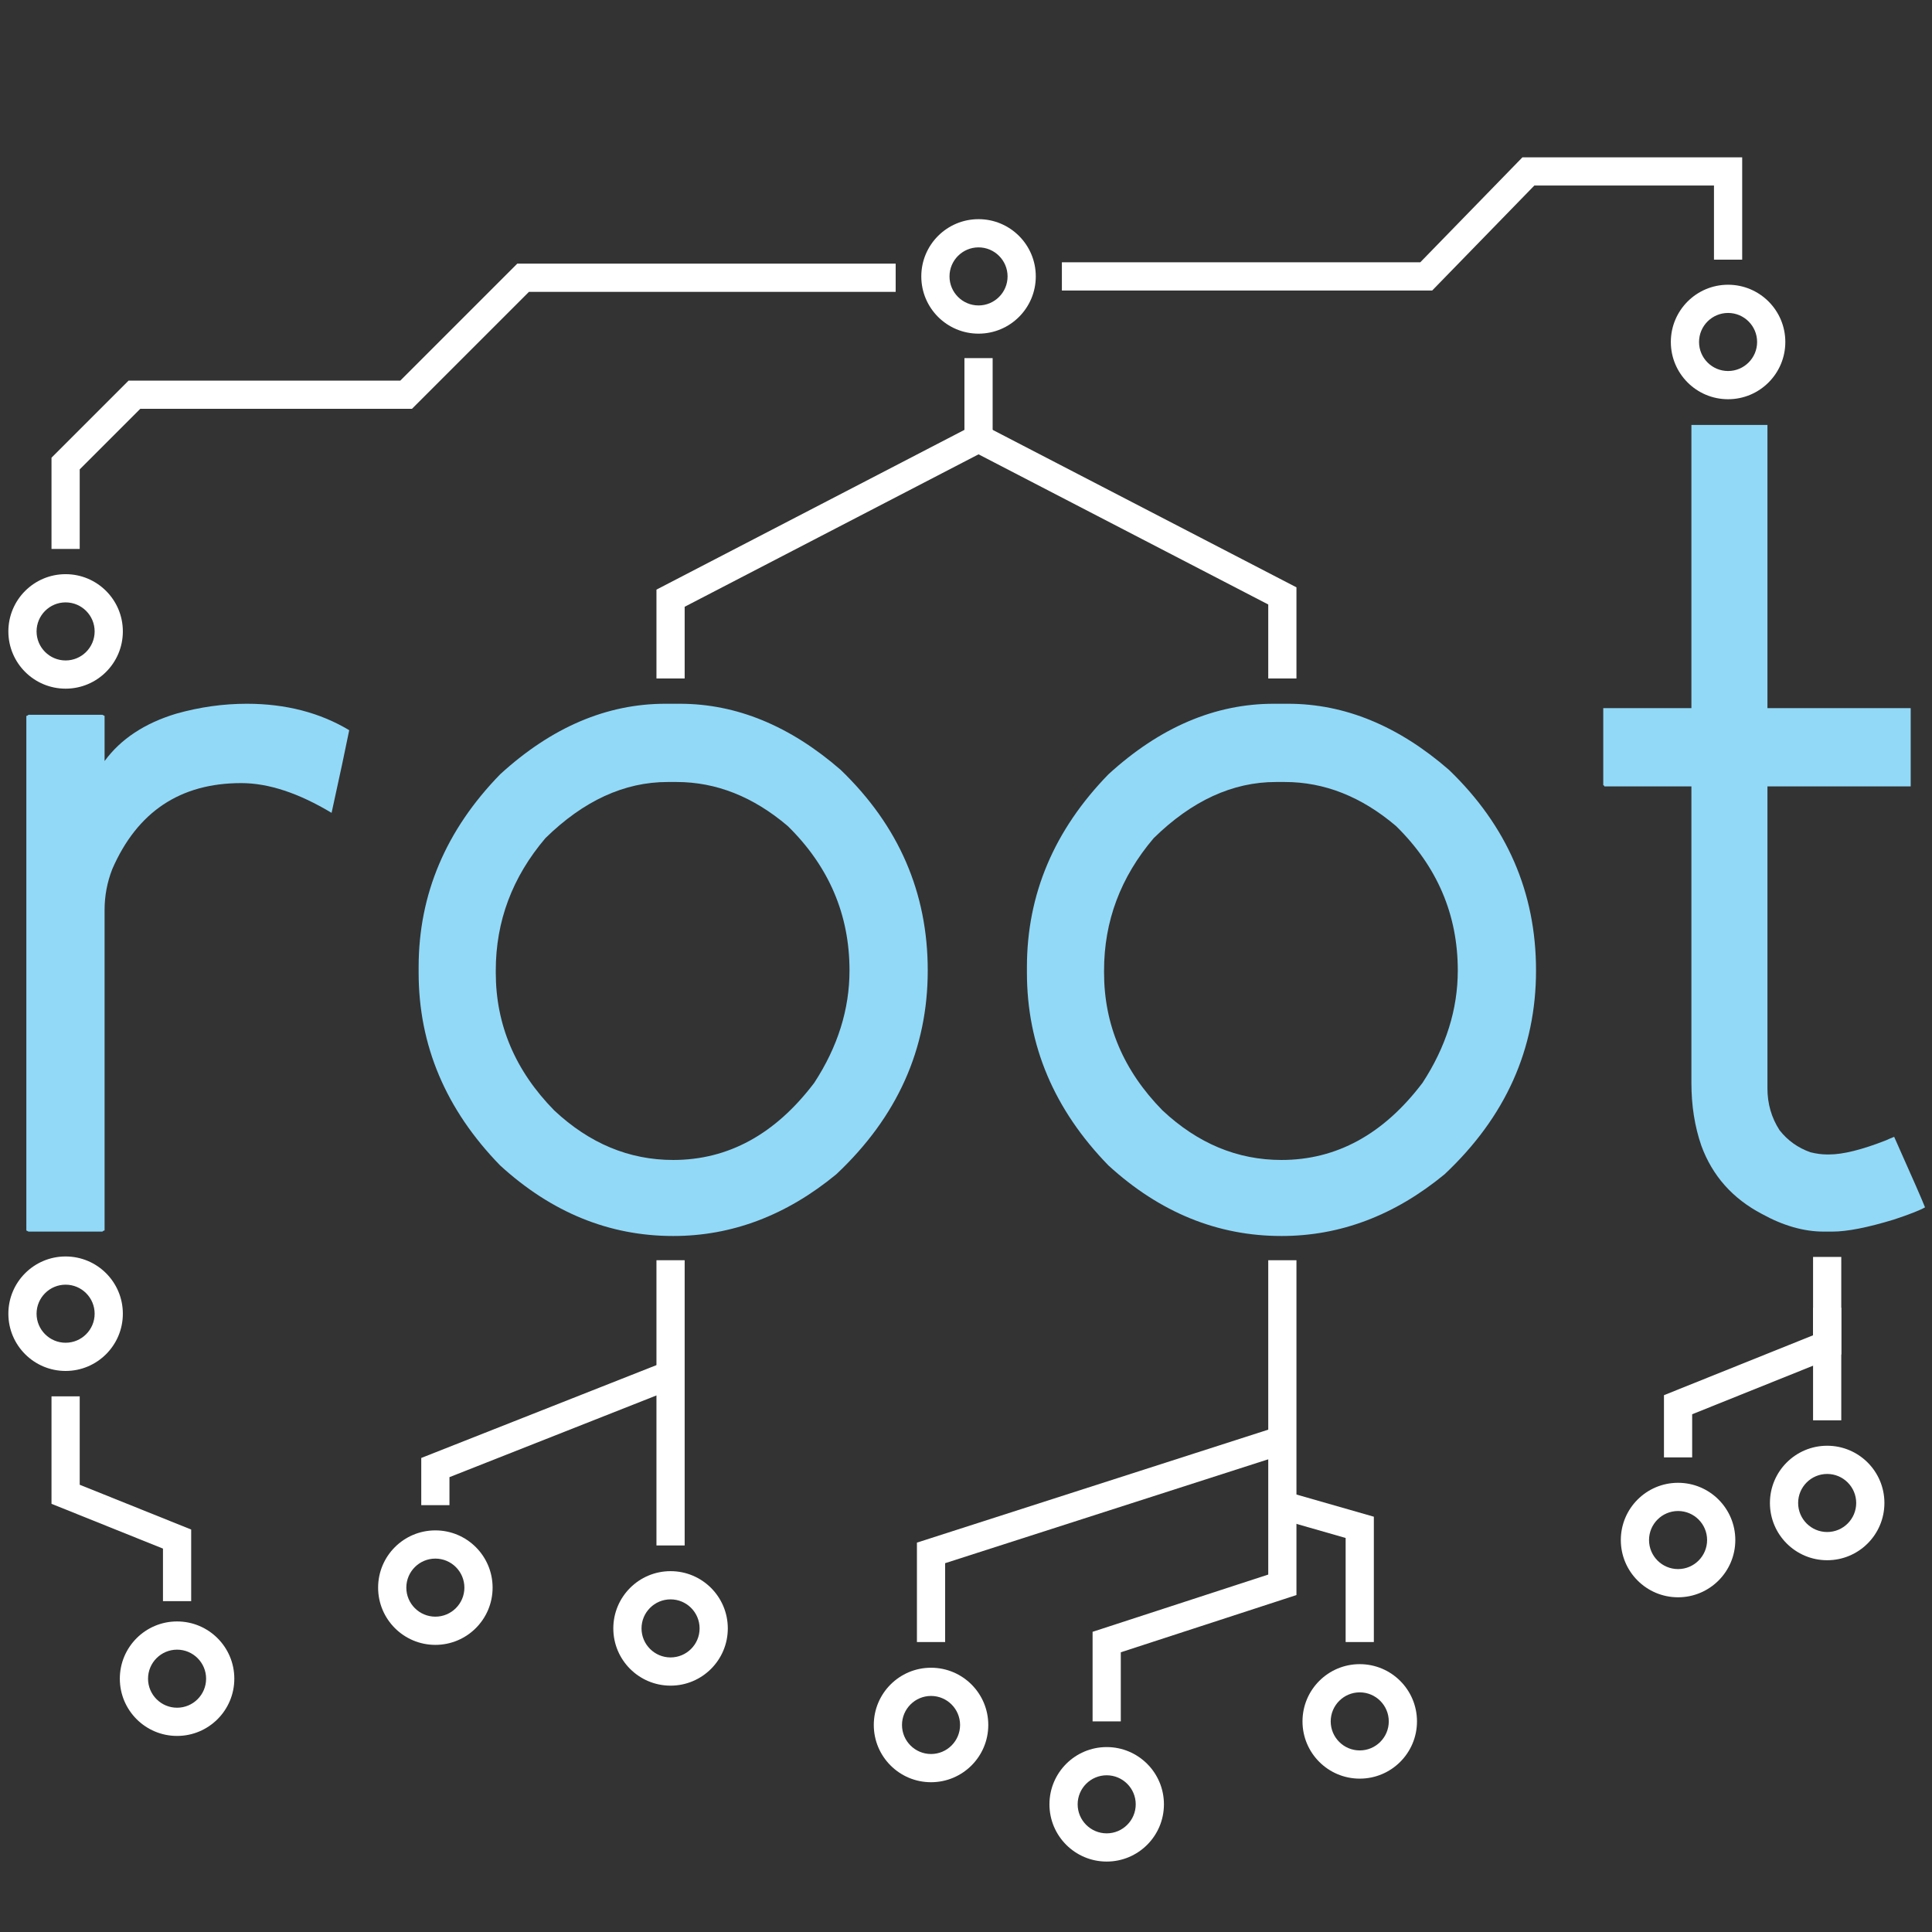 <?xml version="1.0" encoding="UTF-8"?>
<svg id="Tree_Node_Version" data-name="Tree Node Version" xmlns="http://www.w3.org/2000/svg" viewBox="0 0 5014 5014"><rect x="0" y="0" width="5014" height="5014" fill="#333333" stroke="none"/>
  <defs>
    <style>
      .cls-1 {
        fill: none;
        stroke: #fff;
        stroke-miterlimit: 10;
        stroke-width: 73.212px;
      }

      .cls-2 {
        fill: #92d9f8;
      }

      .cls-2, .cls-3 {
        stroke-width: 0px;
      }

      .cls-3 {
        fill: #fff;
      }
    </style>
  </defs>
  <g id="FAVICON">
    <g>
      <path class="cls-2" d="M640.332,1826.409c101.048,0,189.703,22.879,265.966,68.636-9.533,47.664-24.785,119.16-45.758,214.489-85.796-51.477-163.965-77.216-234.508-77.216-158.245,0-269.78,74.356-334.604,223.068-13.346,34.318-20.019,69.59-20.019,105.814v832.216c-1.907,0-3.813.953-5.72,2.86H74.08l-5.72-2.86v-1335.55c1.907,0,3.813-.953,5.72-2.86h191.61l5.72,2.86v117.254c41.944-57.197,103.908-98.188,185.891-122.974,61.01-17.159,122.02-25.739,183.03-25.739Z"/>
      <path class="cls-2" d="M1727.074,1826.409h37.178c146.806,0,285.985,57.197,417.538,171.591,150.619,144.899,225.928,318.397,225.928,520.493,0,204.003-79.123,380.36-237.368,529.072-129.647,106.768-270.732,160.152-423.258,160.152-165.871,0-315.537-61.01-448.996-183.03-141.086-144.899-211.629-311.724-211.629-500.474v-14.299c0-188.75,70.543-355.575,211.629-500.474,133.46-122.02,276.452-183.03,428.977-183.03ZM1286.658,2518.493v5.72c0,135.366,50.524,254.527,151.572,357.481,91.515,85.796,194.47,128.693,308.864,128.693,142.993,0,265.013-66.73,366.061-200.19,61.01-93.422,91.515-190.657,91.515-291.705,0-144.899-53.384-269.779-160.152-374.64-89.609-76.263-185.89-114.394-288.845-114.394h-22.879c-112.487,0-218.302,48.617-317.443,145.852-85.796,101.048-128.693,215.442-128.693,343.182Z"/>
      <path class="cls-2" d="M3305.713,1826.409h37.178c146.806,0,285.985,57.197,417.538,171.591,150.619,144.899,225.928,318.397,225.928,520.493,0,204.003-79.123,380.36-237.368,529.072-129.647,106.768-270.732,160.152-423.258,160.152-165.871,0-315.537-61.01-448.996-183.03-141.086-144.899-211.629-311.724-211.629-500.474v-14.299c0-188.75,70.543-355.575,211.629-500.474,133.46-122.02,276.452-183.03,428.977-183.03ZM2865.296,2518.493v5.72c0,135.366,50.524,254.527,151.572,357.481,91.515,85.796,194.47,128.693,308.864,128.693,142.993,0,265.013-66.73,366.061-200.19,61.01-93.422,91.515-190.657,91.515-291.705,0-144.899-53.384-269.779-160.152-374.64-89.609-76.263-185.89-114.394-288.845-114.394h-22.879c-112.487,0-218.302,48.617-317.443,145.852-85.796,101.048-128.693,215.442-128.693,343.182Z"/>
      <path class="cls-2" d="M4389.595,1102.867h197.33v734.981h371.78v203.049h-371.78v783.599c0,40.038,10.486,76.263,31.458,108.674,20.972,26.692,47.664,45.758,80.076,57.197,15.252,3.813,29.552,5.72,42.898,5.72h5.72c36.225,0,85.796-12.393,148.712-37.178,3.813-1.907,10.486-4.766,20.019-8.579,47.664,106.768,74.356,167.778,80.076,183.03-13.346,7.626-40.038,18.112-80.076,31.458-68.636,20.972-122.02,31.458-160.152,31.458h-22.879c-51.477,0-104.861-15.252-160.152-45.758-76.263-40.038-128.693-99.141-157.292-177.311-17.159-49.571-25.739-103.908-25.739-163.011v-769.299h-225.928c0-1.907-.953-2.86-2.86-2.86v-200.19h228.788v-734.981Z"/>
    </g>
    <path class="cls-3" d="M170.261,3334.038c41.547,0,75.348,33.801,75.348,75.348s-33.801,75.348-75.348,75.348-75.348-33.801-75.348-75.348,33.801-75.348,75.348-75.348M170.261,3260.826c-82.047,0-148.56,66.513-148.56,148.56s66.512,148.56,148.56,148.56,148.56-66.513,148.56-148.56-66.512-148.56-148.56-148.56h0Z"/>
    <path class="cls-3" d="M459.548,4281.241c41.547,0,75.348,33.801,75.348,75.348s-33.801,75.347-75.348,75.347-75.348-33.8-75.348-75.347,33.801-75.348,75.348-75.348M459.548,4208.028c-82.047,0-148.56,66.513-148.56,148.56s66.512,148.56,148.56,148.56,148.56-66.512,148.56-148.56-66.512-148.56-148.56-148.56h0Z"/>
    <path class="cls-3" d="M1740.269,4150.735c41.547,0,75.348,33.801,75.348,75.348s-33.801,75.347-75.348,75.347-75.348-33.8-75.348-75.347,33.801-75.348,75.348-75.348M1740.269,4077.523c-82.047,0-148.56,66.513-148.56,148.56s66.513,148.56,148.56,148.56,148.56-66.512,148.56-148.56-66.513-148.56-148.56-148.56h0Z"/>
    <path class="cls-3" d="M2416.255,4401.373c41.547,0,75.348,33.8,75.348,75.347s-33.801,75.348-75.348,75.348-75.348-33.801-75.348-75.348,33.801-75.347,75.348-75.347M2416.255,4328.16c-82.047,0-148.56,66.512-148.56,148.56s66.513,148.56,148.56,148.56,148.56-66.513,148.56-148.56-66.513-148.56-148.56-148.56h0Z"/>
    <path class="cls-3" d="M2872.131,4607.289c41.547,0,75.348,33.8,75.348,75.347s-33.801,75.348-75.348,75.348-75.348-33.801-75.348-75.348,33.801-75.347,75.348-75.347M2872.131,4534.077c-82.047,0-148.56,66.512-148.56,148.56s66.513,148.56,148.56,148.56,148.56-66.513,148.56-148.56-66.513-148.56-148.56-148.56h0Z"/>
    <path class="cls-3" d="M3528.855,4392.079c41.547,0,75.348,33.801,75.348,75.348s-33.801,75.347-75.348,75.347-75.348-33.8-75.348-75.347,33.801-75.348,75.348-75.348M3528.855,4318.866c-82.047,0-148.56,66.513-148.56,148.56s66.513,148.56,148.56,148.56,148.56-66.512,148.56-148.56-66.513-148.56-148.56-148.56h0Z"/>
    <path class="cls-3" d="M4354.979,3921.43c41.547,0,75.347,33.801,75.347,75.348s-33.8,75.348-75.347,75.348-75.348-33.801-75.348-75.348,33.801-75.348,75.348-75.348M4354.979,3848.218c-82.047,0-148.56,66.513-148.56,148.56s66.513,148.56,148.56,148.56,148.56-66.513,148.56-148.56-66.513-148.56-148.56-148.56h0Z"/>
    <path class="cls-3" d="M4741.934,3825.25c41.547,0,75.348,33.801,75.348,75.348s-33.801,75.348-75.348,75.348-75.347-33.801-75.347-75.348,33.8-75.348,75.347-75.348M4741.934,3752.038c-82.047,0-148.56,66.513-148.56,148.56s66.512,148.56,148.56,148.56,148.56-66.513,148.56-148.56-66.513-148.56-148.56-148.56h0Z"/>
    <path class="cls-3" d="M1129.861,4044.927c41.547,0,75.348,33.801,75.348,75.347s-33.801,75.348-75.348,75.348-75.348-33.801-75.348-75.348,33.801-75.347,75.348-75.347M1129.861,3971.715c-82.047,0-148.56,66.513-148.56,148.56s66.513,148.56,148.56,148.56,148.56-66.513,148.56-148.56-66.513-148.56-148.56-148.56h0Z"/>
    <polyline class="cls-1" points="459.548 4155.302 459.548 3994.237 170.261 3878.015 170.261 3623.908"/>
    <line class="cls-1" x1="1740.269" y1="3270.587" x2="1740.269" y2="4010.819"/>
    <polyline class="cls-1" points="4741.934 3261.981 4741.934 3490.14 4354.979 3645.584 4354.979 3782.331"/>
    <polyline class="cls-1" points="1740.269 3567.707 1129.861 3808.654 1129.861 3906.27"/>
    <polyline class="cls-1" points="3328.007 3736.989 2416.255 4030.155 2416.255 4261.513"/>
    <polyline class="cls-1" points="3328.007 3906.27 3528.855 3963.816 3528.855 4261.513"/>
    <polyline class="cls-1" points="2872.131 4467.426 2872.131 4261.513 3328.007 4112.953 3328.007 3270.587"/>
    <line class="cls-1" x1="4741.934" y1="3393.884" x2="4741.934" y2="3686.075"/>
    <path class="cls-3" d="M2539.541,641.999c41.547,0,75.348,33.801,75.348,75.348s-33.801,75.348-75.348,75.348-75.348-33.801-75.348-75.348,33.801-75.348,75.348-75.348M2539.541,568.787c-82.047,0-148.56,66.512-148.56,148.56s66.513,148.56,148.56,148.56,148.56-66.512,148.56-148.56-66.513-148.56-148.56-148.56h0Z"/>
    <path class="cls-3" d="M170.261,1563.323c41.547,0,75.348,33.801,75.348,75.348s-33.801,75.348-75.348,75.348-75.348-33.801-75.348-75.348,33.801-75.348,75.348-75.348M170.261,1490.111c-82.047,0-148.56,66.513-148.56,148.56s66.512,148.56,148.56,148.56,148.56-66.513,148.56-148.56-66.512-148.56-148.56-148.56h0Z"/>
    <path class="cls-3" d="M4484.783,812.172c41.547,0,75.347,33.801,75.347,75.348s-33.8,75.348-75.347,75.348-75.348-33.801-75.348-75.348,33.801-75.348,75.348-75.348M4484.783,738.96c-82.047,0-148.56,66.512-148.56,148.56s66.513,148.56,148.56,148.56,148.56-66.513,148.56-148.56-66.512-148.56-148.56-148.56h0Z"/>
    <polyline class="cls-1" points="1740.269 1760.743 1740.269 1552.459 2539.54 1137.864 2539.54 929.412"/>
    <polyline class="cls-1" points="3328.007 1760.743 3328.007 1546.536 2539.54 1137.864"/>
    <polyline class="cls-1" points="4484.783 673.913 4484.783 444.899 3966.54 444.899 3701.389 717.347 2755.828 717.347"/>
    <polyline class="cls-1" points="170.261 1424.68 170.261 1203.015 348.89 1024.385 1054.016 1024.385 1357.579 720.822 2324.48 720.822"/>
  </g>
</svg>